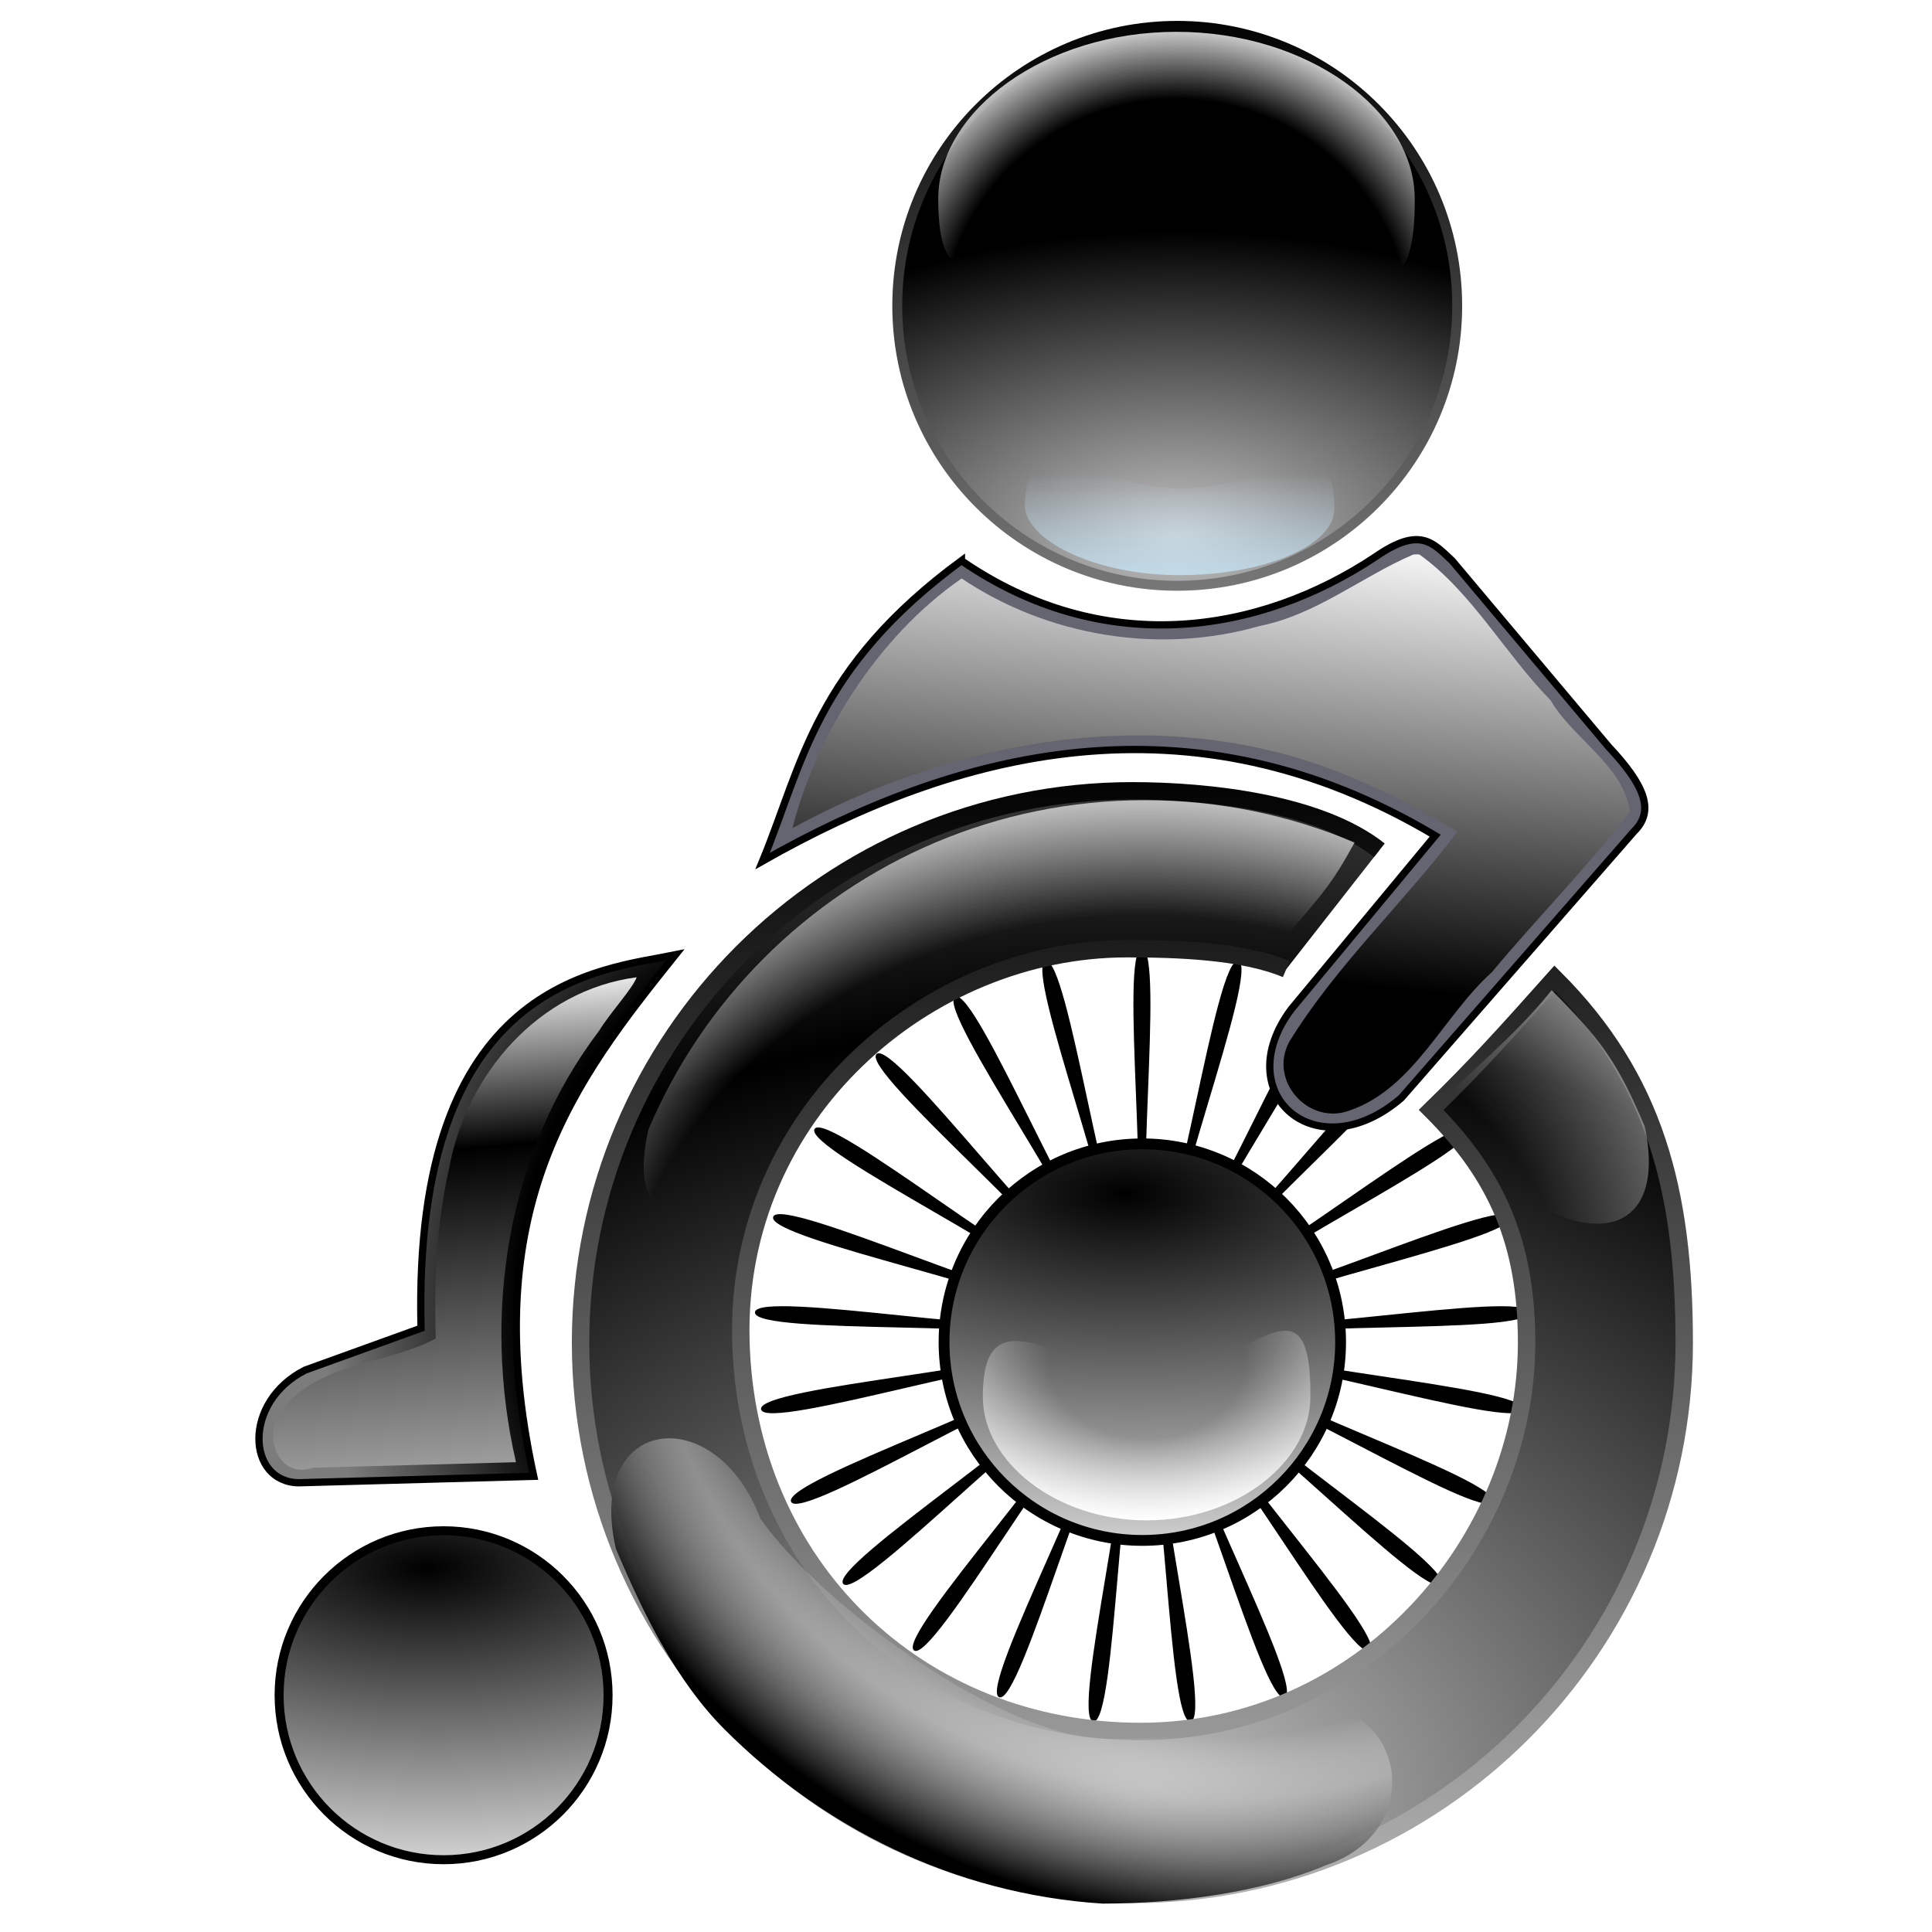 <?xml version="1.0" encoding="UTF-8" standalone="no"?>
<!-- Created with Inkscape (http://www.inkscape.org/) -->

<svg
   xmlns:dc="http://purl.org/dc/elements/1.1/"
   xmlns:cc="http://creativecommons.org/ns#"
   xmlns:rdf="http://www.w3.org/1999/02/22-rdf-syntax-ns#"
   xmlns:svg="http://www.w3.org/2000/svg"
   xmlns="http://www.w3.org/2000/svg"
   xmlns:xlink="http://www.w3.org/1999/xlink"
   xmlns:sodipodi="http://sodipodi.sourceforge.net/DTD/sodipodi-0.dtd"
   xmlns:inkscape="http://www.inkscape.org/namespaces/inkscape"
   width="255"
   height="255"
   viewBox="0 0 67.469 67.469"
   version="1.1"
   id="svg8"
   inkscape:version="0.92.5 (2060ec1f9f, 2020-04-08)"
   sodipodi:docname="access.svg">
  <defs
     id="defs2">
    <linearGradient
       id="linearGradient931">
      <stop
         id="stop925"
         stop-color="#ffffff"
         stop-opacity="0" />
      <stop
         offset="0.805"
         id="stop927"
         stop-color="#ffffff"
         stop-opacity="0" />
      <stop
         id="stop929"
         offset="1"
         stop-color="#ffffff"
         stop-opacity="0.667" />
    </linearGradient>
    <clipPath
       clipPathUnits="userSpaceOnUse"
       id="clipPath2059">
      <path
         d="m -10.1,231.685 c 3.559,2.506 4.832,-0.585 2.965,-3.064 -3.182,-4.225 -6.444,-9.84 -12.355,-15.913 -2.595,-2.669 -11.861,-7.808 -11.861,-7.808 0,0 -0.115,-2.188 -0.099,-3.064 0.011,-0.582 -0.566,-0.564 -0.89,-0.297 -0.782,0.645 -2.471,2.57 -2.471,2.57 l -1.68,-0.099 -1.087,-1.581 c -0.297,-0.411 -0.636,-0.346 -0.89,0 -0.545,1.85 -0.879,3.885 -3.459,3.954 l 4.448,3.954 c 7.766,1.553 15.579,5.585 20.262,14.332 0,0 4.526,5.194 7.116,7.018 z"
         id="path2061"
         sodipodi:nodetypes="csscsscccccccs"
         inkscape:connector-curvature="0"
         stroke-dasharray="none"
         stroke-opacity="1"
         fill="#ffffff"
         fill-rule="evenodd"
         stroke="none"
         stroke-linejoin="miter"
         fill-opacity="1"
         stroke-linecap="butt"
         stroke-width="0.048"
         stroke-miterlimit="4" />
    </clipPath>
    <clipPath
       id="clipPath2059-5"
       clipPathUnits="userSpaceOnUse">
      <path
         stroke-miterlimit="4"
         stroke-width="0.048"
         stroke-linecap="butt"
         fill-opacity="1"
         stroke-linejoin="miter"
         stroke="none"
         fill-rule="evenodd"
         fill="#ffffff"
         stroke-opacity="1"
         stroke-dasharray="none"
         inkscape:connector-curvature="0"
         sodipodi:nodetypes="csscsscccccccs"
         id="path2061-3"
         d="m -10.1,231.685 c 3.559,2.506 4.832,-0.585 2.965,-3.064 -3.182,-4.225 -6.444,-9.84 -12.355,-15.913 -2.595,-2.669 -11.861,-7.808 -11.861,-7.808 0,0 -0.115,-2.188 -0.099,-3.064 0.011,-0.582 -0.566,-0.564 -0.89,-0.297 -0.782,0.645 -2.471,2.57 -2.471,2.57 l -1.68,-0.099 -1.087,-1.581 c -0.297,-0.411 -0.636,-0.346 -0.89,0 -0.545,1.85 -0.879,3.885 -3.459,3.954 l 4.448,3.954 c 7.766,1.553 15.579,5.585 20.262,14.332 0,0 4.526,5.194 7.116,7.018 z" />
    </clipPath>
    <clipPath
       id="clipPath">
      <path
         fill-opacity="0.95"
         stroke="none"
         fill="#1b1b1b"
         sodipodi:nodetypes="csssscc"
         inkscape:connector-curvature="0"
         id="rect5264"
         d="m -515.73,435.564 v 5.838 c 0,9.743 -7.844,17.587 -17.587,17.587 h -135.051 c -9.743,0 -17.587,-7.844 -17.587,-17.587 v -5.838 z" />
    </clipPath>
    <clipPath
       clipPathUnits="userSpaceOnUse"
       id="clipPath2059-7">
      <path
         d="m -10.1,231.685 c 3.559,2.506 4.832,-0.585 2.965,-3.064 -3.182,-4.225 -6.444,-9.84 -12.355,-15.913 -2.595,-2.669 -11.861,-7.808 -11.861,-7.808 0,0 -0.115,-2.188 -0.099,-3.064 0.011,-0.582 -0.566,-0.564 -0.89,-0.297 -0.782,0.645 -2.471,2.57 -2.471,2.57 l -1.68,-0.099 -1.087,-1.581 c -0.297,-0.411 -0.636,-0.346 -0.89,0 -0.545,1.85 -0.879,3.885 -3.459,3.954 l 4.448,3.954 c 7.766,1.553 15.579,5.585 20.262,14.332 0,0 4.526,5.194 7.116,7.018 z"
         id="path2061-5"
         sodipodi:nodetypes="csscsscccccccs"
         inkscape:connector-curvature="0"
         stroke-dasharray="none"
         stroke-opacity="1"
         fill="#ffffff"
         fill-rule="evenodd"
         stroke="none"
         stroke-linejoin="miter"
         fill-opacity="1"
         stroke-linecap="butt"
         stroke-width="0.048"
         stroke-miterlimit="4" />
    </clipPath>
    <clipPath
       clipPathUnits="userSpaceOnUse"
       id="clipPath1162">
      <path
         stroke-miterlimit="4"
         stroke-width="0.071"
         stroke-linecap="round"
         fill-opacity="0.347"
         stroke-linejoin="round"
         stroke="none"
         fill="#000000"
         stroke-opacity="1"
         stroke-dasharray="none"
         inkscape:connector-curvature="0"
         d="m -65.65,239.846 c -9.358,0 -16.952,7.594 -16.952,16.952 0,9.358 7.594,16.941 16.952,16.941 0.292,0 0.579,-0.008 0.868,-0.022 2.123,-0.108 4.148,-0.606 5.995,-1.424 l 2.67,3.971 c -0.226,0.495 -0.245,0.964 -0.011,1.313 l 15.673,23.326 c 0.495,0.737 1.944,0.632 3.248,-0.245 1.304,-0.876 1.964,-2.177 1.468,-2.914 L -51.423,274.417 c -0.233,-0.347 -0.683,-0.499 -1.224,-0.478 l -2.558,-3.804 c 3.96,-3.1 6.507,-7.92 6.507,-13.337 0,-9.358 -7.594,-16.952 -16.952,-16.952 z m 0,2.581 c 7.929,0 14.371,6.442 14.371,14.371 0,7.929 -6.442,14.36 -14.371,14.36 -7.929,0 -14.349,-6.431 -14.349,-14.36 0,-0.248 -0.001,-0.489 0.011,-0.734 0.384,-7.586 6.657,-13.637 14.338,-13.637 z"
         id="path1164" />
    </clipPath>
    <linearGradient
       id="linearGradient4444">
      <stop
         stop-opacity="0"
         stop-color="#ffffff"
         id="stop4446" />
      <stop
         stop-opacity="0"
         stop-color="#ffffff"
         offset="0.689"
         id="stop4452"
         style="stop-color:#ffffff;stop-opacity:0.005" />
      <stop
         stop-opacity="0.355"
         stop-color="#ffffff"
         offset="0.794"
         id="stop4448"
         style="stop-color:#c2c2c2;stop-opacity:0.556" />
      <stop
         stop-opacity="0"
         stop-color="#ffffff"
         id="stop4450"
         offset="1"
         style="stop-color:#000000;stop-opacity:1" />
    </linearGradient>
    <linearGradient
       id="linearGradient3460">
      <stop
         stop-opacity="0"
         stop-color="#ffffff"
         id="stop3462" />
      <stop
         stop-opacity="0"
         stop-color="#ffffff"
         id="stop3464"
         offset="0.312" />
      <stop
         stop-opacity="1"
         stop-color="#ffffff"
         offset="1"
         id="stop3466" />
    </linearGradient>
    <linearGradient
       id="linearGradient3452">
      <stop
         stop-opacity="0"
         stop-color="#ffffff"
         id="stop3454" />
      <stop
         stop-opacity="0"
         stop-color="#ffffff"
         offset="0.678"
         id="stop3456" />
      <stop
         stop-opacity="1"
         stop-color="#ffffff"
         id="stop3458"
         offset="1" />
    </linearGradient>
    <linearGradient
       id="linearGradient3926">
      <stop
         stop-opacity="1"
         stop-color="#a0a0a0"
         id="stop3928" />
      <stop
         stop-opacity="1"
         stop-color="#000000"
         id="stop3930"
         offset="0.652" />
      <stop
         stop-opacity="1"
         stop-color="#ffffff"
         offset="1"
         id="stop3932" />
    </linearGradient>
    <linearGradient
       id="linearGradient3908">
      <stop
         stop-opacity="1"
         stop-color="#888888"
         id="stop3910" />
      <stop
         stop-opacity="1"
         stop-color="#000000"
         offset="0.652"
         id="stop3916" />
      <stop
         stop-opacity="1"
         stop-color="#7c7c7c"
         id="stop3912"
         offset="1" />
    </linearGradient>
    <linearGradient
       id="linearGradient3892">
      <stop
         stop-opacity="1"
         stop-color="#000000"
         id="stop3894" />
      <stop
         stop-opacity="1"
         stop-color="#d3d3d3"
         id="stop3896"
         offset="1" />
    </linearGradient>
    <linearGradient
       id="linearGradient3884">
      <stop
         stop-opacity="1"
         stop-color="#000000"
         id="stop3886" />
      <stop
         stop-opacity="1"
         stop-color="#ffffff"
         id="stop3888"
         offset="1" />
    </linearGradient>
    <linearGradient
       id="linearGradient3860">
      <stop
         stop-opacity="0"
         stop-color="#ffffff"
         id="stop3862" />
      <stop
         stop-opacity="0"
         stop-color="#ffffff"
         id="stop3870"
         offset="0.663" />
      <stop
         stop-opacity="0.667"
         stop-color="#ffffff"
         offset="1"
         id="stop3864" />
    </linearGradient>
    <linearGradient
       id="linearGradient3844">
      <stop
         stop-opacity="1"
         stop-color="#b6b6b6"
         id="stop3846" />
      <stop
         stop-opacity="1"
         stop-color="#000000"
         id="stop3848"
         offset="1" />
    </linearGradient>
    <linearGradient
       id="linearGradient3836">
      <stop
         stop-opacity="1"
         stop-color="#c2c2c2"
         id="stop3838" />
      <stop
         stop-opacity="1"
         stop-color="#000000"
         id="stop3840"
         offset="1" />
    </linearGradient>
    <linearGradient
       id="linearGradient3578">
      <stop
         stop-opacity="1"
         stop-color="#000000"
         id="stop3580" />
      <stop
         stop-opacity="1"
         stop-color="#fffcfc"
         id="stop3582"
         offset="1" />
    </linearGradient>
    <filter
       height="1.035"
       y="-0.018"
       width="1.018"
       x="-0.009"
       inkscape:collect="always"
       id="filter3324">
      <feGaussianBlur
         stdDeviation="0.659"
         inkscape:collect="always"
         id="feGaussianBlur3326" />
    </filter>
    <filter
       inkscape:collect="always"
       id="filter3305">
      <feGaussianBlur
         inkscape:collect="always"
         stdDeviation="0.385"
         id="feGaussianBlur3307" />
    </filter>
    <linearGradient
       id="linearGradient3274">
      <stop
         stop-opacity="1"
         stop-color="#797979"
         id="stop3276" />
      <stop
         stop-opacity="1"
         stop-color="#000000"
         offset="1"
         id="stop3278" />
    </linearGradient>
    <linearGradient
       id="linearGradient3286">
      <stop
         stop-opacity="1"
         stop-color="#c6c6c6"
         id="stop3288" />
      <stop
         stop-opacity="1"
         stop-color="#000000"
         offset="1"
         id="stop3290" />
    </linearGradient>
    <linearGradient
       inkscape:collect="always"
       id="linearGradient3297">
      <stop
         stop-opacity="0.76"
         stop-color="#c8e7f9"
         id="stop3299" />
      <stop
         stop-opacity="0"
         stop-color="#c8e7f9"
         offset="1"
         id="stop3301" />
    </linearGradient>
    <filter
       height="1.006"
       y="-0.003"
       width="1.004"
       x="-0.002"
       id="filter3872"
       inkscape:collect="always">
      <feGaussianBlur
         id="feGaussianBlur3874"
         stdDeviation="0.078"
         inkscape:collect="always" />
    </filter>
    <radialGradient
       r="103.63"
       fy="216.64"
       fx="127.75"
       cy="216.64"
       cx="127.75"
       gradientTransform="matrix(0.188,-1.4229292e-8,0,0.103,17.087,225.97)"
       gradientUnits="userSpaceOnUse"
       id="radialGradient3979"
       xlink:href="#linearGradient3286"
       inkscape:collect="always" />
    <linearGradient
       gradientTransform="matrix(0.096,0,0,0.096,28.844,227.52)"
       y2="23.458"
       x2="127.78"
       y1="238.72"
       x1="127.78"
       gradientUnits="userSpaceOnUse"
       id="linearGradient3981"
       xlink:href="#linearGradient3274"
       inkscape:collect="always" />
    <linearGradient
       y2="193.55"
       x2="134.68"
       y1="230.16"
       x1="134.66"
       gradientUnits="userSpaceOnUse"
       id="linearGradient3983"
       xlink:href="#linearGradient3297"
       inkscape:collect="always" />
    <radialGradient
       r="86.66"
       fy="191.77"
       fx="128.44"
       cy="212.21"
       cx="128.61"
       gradientTransform="matrix(0.14,2.2303937e-7,-2.2444964e-7,0.141,23.075,212.281)"
       gradientUnits="userSpaceOnUse"
       id="radialGradient3985"
       xlink:href="#linearGradient3452"
       inkscape:collect="always" />
    <radialGradient
       r="41.37"
       fy="159.68"
       fx="133.01"
       cy="159.68"
       cx="133.01"
       spreadMethod="reflect"
       gradientTransform="matrix(-0.002,0.247,-0.575,-0.004,107.007,252.078)"
       gradientUnits="userSpaceOnUse"
       id="radialGradient3991"
       xlink:href="#linearGradient3892"
       inkscape:collect="always" />
    <radialGradient
       r="68.72"
       fy="267.82"
       fx="138.04"
       cy="267.82"
       cx="138.04"
       gradientTransform="matrix(1.328,0.006,-0.006,1.148,-42.071,-107.445)"
       gradientUnits="userSpaceOnUse"
       id="radialGradient3993"
       xlink:href="#linearGradient931"
       inkscape:collect="always" />
    <radialGradient
       r="68.72"
       fy="266.28"
       fx="137.7"
       cy="266.28"
       cx="137.7"
       gradientTransform="matrix(1.328,0.006,-0.006,1.148,-41.629,-107.888)"
       gradientUnits="userSpaceOnUse"
       id="radialGradient3995"
       xlink:href="#linearGradient3860"
       inkscape:collect="always" />
    <radialGradient
       r="86.66"
       fy="167.73"
       fx="128.68"
       cy="212.21"
       cx="128.61"
       gradientTransform="matrix(1.922,-7.748293e-4,0.003,1.388,-119.265,-146.625)"
       gradientUnits="userSpaceOnUse"
       id="radialGradient4005"
       xlink:href="#linearGradient3460"
       inkscape:collect="always" />
    <linearGradient
       gradientTransform="matrix(0.254,0,0,0.254,4.474,226.61)"
       y2="145.81"
       x2="44.915"
       y1="213.51"
       x1="50.898"
       gradientUnits="userSpaceOnUse"
       id="linearGradient2727"
       xlink:href="#linearGradient3926"
       inkscape:collect="always" />
    <radialGradient
       r="29.12"
       fy="187.42"
       fx="104.57"
       cy="187.42"
       cx="104.57"
       gradientTransform="matrix(-0.035,-0.713,0.679,-0.033,-92.594,355.488)"
       gradientUnits="userSpaceOnUse"
       id="radialGradient2730"
       xlink:href="#linearGradient3908"
       inkscape:collect="always" />
    <linearGradient
       gradientTransform="matrix(0.254,0,0,0.254,4.474,226.61)"
       y2="82.75"
       x2="152.42"
       y1="144.7"
       x1="146.18"
       gradientUnits="userSpaceOnUse"
       id="linearGradient2734"
       xlink:href="#linearGradient3884"
       inkscape:collect="always" />
    <radialGradient
       r="77.04"
       fy="260.19"
       fx="138.03"
       cy="260.19"
       cx="138.03"
       spreadMethod="reflect"
       gradientTransform="matrix(0.479,3.5987143e-8,-2.6642914e-8,0.359,-26.558,199.283)"
       gradientUnits="userSpaceOnUse"
       id="radialGradient2740"
       xlink:href="#linearGradient3836"
       inkscape:collect="always" />
    <linearGradient
       gradientTransform="matrix(0.254,0,0,0.254,4.474,226.61)"
       y2="116.39"
       x2="138.03"
       y1="276.56"
       x1="138.03"
       gradientUnits="userSpaceOnUse"
       id="linearGradient2742"
       xlink:href="#linearGradient3844"
       inkscape:collect="always" />
    <radialGradient
       r="68.72"
       fy="266.477"
       fx="144.974"
       cy="266.477"
       cx="144.974"
       gradientTransform="matrix(1.192,-0.586,0.498,1.014,-157.915,10.231)"
       gradientUnits="userSpaceOnUse"
       id="radialGradient2751"
       xlink:href="#linearGradient4444"
       inkscape:collect="always" />
    <filter
       height="1.065"
       y="-0.032"
       width="1.038"
       x="-0.019"
       id="filter4329"
       style="color-interpolation-filters:sRGB"
       inkscape:collect="always">
      <feGaussianBlur
         id="feGaussianBlur4331"
         stdDeviation="0.809"
         inkscape:collect="always" />
    </filter>
    <radialGradient
       r="41.37"
       fy="159.68"
       fx="133.01"
       cy="159.68"
       cx="133.01"
       spreadMethod="reflect"
       gradientTransform="matrix(-0.002,0.298,-0.693,-0.004,150.212,232.215)"
       gradientUnits="userSpaceOnUse"
       id="radialGradient4385"
       xlink:href="#linearGradient3892"
       inkscape:collect="always" />
    <filter
       height="1.032"
       y="-0.016"
       width="1.019"
       x="-0.01"
       id="filter4417"
       style="color-interpolation-filters:sRGB"
       inkscape:collect="always">
      <feGaussianBlur
         id="feGaussianBlur4419"
         stdDeviation="0.39"
         inkscape:collect="always" />
    </filter>
  </defs>
  <sodipodi:namedview
     id="base"
     pagecolor="#ff0000"
     bordercolor="#666666"
     borderopacity="1.0"
     inkscape:pageopacity="0"
     inkscape:pageshadow="2"
     inkscape:zoom="2.8"
     inkscape:cx="127.5"
     inkscape:cy="127.5"
     inkscape:document-units="px"
     inkscape:current-layer="layer1"
     showgrid="false"
     inkscape:snap-to-guides="false"
     inkscape:snap-grids="false"
     inkscape:snap-others="false"
     inkscape:object-nodes="false"
     inkscape:snap-nodes="false"
     inkscape:snap-global="false"
     inkscape:window-width="1920"
     inkscape:window-height="1056"
     inkscape:window-x="0"
     inkscape:window-y="0"
     inkscape:window-maximized="1"
     units="px"
     showguides="false" />
  <g
     inkscape:label="Layer 1"
     inkscape:groupmode="layer"
     id="layer1"
     transform="translate(0,-229.531)">
    <path
       sodipodi:type="star"
       style="opacity:1;fill:#000000;fill-opacity:1;fill-rule:evenodd;stroke:none;stroke-width:0.276;stroke-linecap:round;stroke-linejoin:round;stroke-miterlimit:4;stroke-dasharray:none;stroke-dashoffset:0;stroke-opacity:1;paint-order:normal"
       id="path933"
       sodipodi:sides="25"
       sodipodi:cx="39.876492"
       sodipodi:cy="276.21136"
       sodipodi:r1="13.540625"
       sodipodi:r2="3.3225455"
       sodipodi:arg1="-1.5707963"
       sodipodi:arg2="-1.4451326"
       inkscape:flatsided="false"
       inkscape:rounded="0.08"
       inkscape:randomized="0"
       d="m 39.876,262.671 c 0.82,0 -0.397,10.141 0.416,10.244 0.814,0.103 2.157,-10.023 2.951,-9.819 0.794,0.204 -2.907,9.724 -2.144,10.026 0.763,0.302 4.581,-9.172 5.3,-8.777 0.719,0.395 -5.234,8.696 -4.57,9.178 0.664,0.482 6.718,-7.744 7.316,-7.183 0.598,0.561 -7.232,7.121 -6.709,7.753 0.523,0.632 8.433,-5.83 8.873,-5.138 0.439,0.693 -8.776,5.099 -8.426,5.841 0.349,0.742 9.618,-3.55 9.872,-2.77 0.253,0.78 -9.768,2.756 -9.614,3.562 0.154,0.806 10.199,-1.046 10.25,-0.228 0.051,0.819 -10.146,0.24 -10.198,1.059 -0.051,0.819 10.138,1.523 9.985,2.329 -0.154,0.806 -9.887,-2.291 -10.141,-1.511 -0.253,0.78 9.441,3.996 9.092,4.739 -0.349,0.742 -9.007,-4.678 -9.447,-3.985 -0.439,0.693 8.151,6.219 7.628,6.851 -0.523,0.632 -7.561,-6.771 -8.159,-6.209 -0.598,0.561 6.348,8.05 5.685,8.533 -0.664,0.482 -5.64,-8.438 -6.358,-8.043 -0.719,0.395 4.147,9.376 3.384,9.678 -0.763,0.302 -3.364,-9.576 -4.158,-9.372 -0.794,0.204 1.685,10.113 0.871,10.216 -0.814,0.103 -0.877,-10.111 -1.697,-10.111 -0.82,0 -0.883,10.214 -1.697,10.111 -0.814,-0.103 1.665,-10.012 0.871,-10.216 -0.794,-0.204 -3.396,9.674 -4.158,9.372 -0.763,-0.302 4.103,-9.283 3.384,-9.678 -0.719,-0.395 -5.695,8.525 -6.358,8.043 -0.664,-0.482 6.282,-7.971 5.685,-8.533 -0.598,-0.561 -7.636,6.841 -8.159,6.209 -0.523,-0.632 8.067,-6.158 7.628,-6.851 -0.439,-0.693 -9.097,4.727 -9.447,3.985 -0.349,-0.742 9.345,-3.959 9.092,-4.739 -0.253,-0.78 -9.987,2.316 -10.141,1.511 -0.154,-0.806 10.036,-1.51 9.985,-2.329 -0.051,-0.819 -10.249,-0.24 -10.198,-1.059 0.051,-0.819 10.097,1.033 10.25,0.228 0.154,-0.806 -9.868,-2.782 -9.614,-3.562 0.253,-0.78 9.522,3.512 9.872,2.77 0.349,-0.742 -8.866,-5.148 -8.426,-5.841 0.439,-0.693 8.35,5.77 8.873,5.138 0.523,-0.632 -7.307,-7.191 -6.709,-7.753 0.598,-0.561 6.653,7.665 7.316,7.183 0.664,-0.482 -5.289,-8.783 -4.57,-9.178 0.719,-0.395 4.538,9.078 5.3,8.777 0.763,-0.302 -2.939,-9.822 -2.144,-10.026 0.794,-0.204 2.137,9.922 2.951,9.819 0.814,-0.103 -0.404,-10.244 0.416,-10.244 z"
       inkscape:transform-center-y="-0.053367236" />
    <circle
       id="path2502"
       stroke-miterlimit="4"
       style="fill:url(#radialGradient3979);fill-opacity:1;stroke:url(#linearGradient3981);stroke-width:0.346;stroke-miterlimit:4;stroke-dasharray:none;stroke-opacity:1"
       cx="41.111"
       cy="240.211"
       r="9.777" />
    <path
       d="m 184.903,206.153 c 0,13.253 -25.222,24.01 -56.299,24.01 -31.077,0 -57.02,-12.984 -56.299,-26.218 1.656,-30.364 25.774,-5.244 56.851,-5.244 31.077,0 56.299,-24.016 55.747,7.451 z"
       id="path3294"
       sodipodi:nodetypes="csssc"
       transform="matrix(0.096,0,0,0.096,28.844,227.52)"
       stroke-miterlimit="4"
       style="fill:url(#linearGradient3983);fill-opacity:1;stroke:none;stroke-width:3.6;stroke-miterlimit:4;stroke-opacity:1;filter:url(#filter3305)"
       inkscape:connector-curvature="0" />
    <path
       d="m 49.404,236.471 c 0.053,6.304 -4.225,0.124 -8.817,0.124 -4.592,0 -7.821,5.067 -7.821,-0.124 0,-3.071 3.727,-5.829 8.319,-5.829 4.592,0 8.319,2.758 8.319,5.829 z"
       id="path3309"
       sodipodi:nodetypes="csssc"
       inkscape:connector-curvature="0"
       stroke-miterlimit="4"
       style="fill:url(#radialGradient3985);fill-opacity:1;stroke:none;stroke-width:0.346;stroke-miterlimit:4;stroke-opacity:1" />
    <path
       style="fill:#656572;fill-opacity:1;fill-rule:evenodd;stroke:#000000;stroke-width:0.254;stroke-linecap:butt;stroke-linejoin:miter;stroke-opacity:1"
       inkscape:connector-curvature="0"
       d="m 33.575,249.112 c 4.937,3.395 10.366,2.594 14.477,-0.148 1.538,-1.06 1.984,-0.48 2.659,0.148 l 5.466,6.5 c 1.293,1.375 1.599,2.251 0.886,2.954 l -8.125,9.306 c -2.968,2.552 -6.057,-0.145 -3.841,-3.102 l 5.023,-6.057 c -8.604,-5.131 -16.773,-2.927 -23.488,0.886 1.402,-3.405 1.816,-6.711 6.943,-10.488 z"
       id="path3057"
       sodipodi:nodetypes="cccccccccc" />
    <path
       inkscape:connector-curvature="0"
       style="fill:url(#radialGradient2740);fill-opacity:1;stroke:url(#linearGradient2742);stroke-width:0.608;stroke-miterlimit:4;stroke-dasharray:none;stroke-opacity:1"
       stroke-miterlimit="4"
       d="m 48.168,259.225 c -2.08,-1.65 -5.964,-2.077 -8.623,-2.077 -10.638,0 -19.271,8.633 -19.271,19.271 0,10.638 8.633,19.271 19.271,19.271 10.638,0 19.271,-8.633 19.271,-19.271 0,-5.319 -1.034,-9.237 -4.522,-12.725 -1.802,2.021 -2.78,3.101 -4.316,4.598 2.287,2.285 3.333,4.641 3.333,8.127 -3e-6,6.972 -5.755,13.578 -13.483,13.578 -7.728,0 -13.767,-5.755 -13.956,-13.672 -0.189,-7.917 6.511,-13.664 13.483,-13.664 1.743,0 4.052,0.075 5.564,0.713"
       id="path3059"
       sodipodi:nodetypes="ccsssccszzcs" />
    <circle
       r="6.924"
       cy="276.401"
       cx="39.892"
       style="fill:url(#radialGradient4385);fill-opacity:1;stroke:#000000;stroke-width:0.378;stroke-miterlimit:4;stroke-dasharray:none;stroke-opacity:1"
       stroke-miterlimit="4"
       id="path3064" />
    <path
       inkscape:connector-curvature="0"
       style="fill:url(#radialGradient3993);fill-opacity:1;stroke:none;stroke-width:2.392;stroke-miterlimit:4;stroke-dasharray:none;stroke-opacity:1;filter:url(#filter4417)"
       stroke-miterlimit="4"
       id="path3852"
       d="m 71.551,166.764 c 3.75,-8.861 9.176,-16.843 15.879,-23.546 13.407,-13.407 31.926,-21.703 52.371,-21.703 10.223,0 19.964,2.074 28.825,5.824 -3.322,6.014 -4.124,6.713 -11.291,15.091 -5.809,-2.456 -10.834,-0.203 -17.534,-0.203 -13.4,0 -34.465,5.432 -43.255,14.214 -12.464,24.476 -29.219,28.734 -24.995,10.324 z"
       sodipodi:nodetypes="cscccccc"
       transform="matrix(0.254,0,0,0.254,4.474,226.61)" />
    <path
       inkscape:connector-curvature="0"
       style="fill:url(#radialGradient3995);fill-opacity:1;stroke:none;stroke-width:2.392;stroke-miterlimit:4;stroke-dasharray:none;stroke-opacity:1;filter:url(#filter3872)"
       stroke-miterlimit="4"
       sodipodi:nodetypes="cccc"
       d="m 195.712,147.643 c 6.704,6.704 9.032,9.818 12.782,18.679 3.652,16.586 -10.081,19.684 -29.938,-1.507 5.511,-5.674 11.948,-10.645 17.157,-17.172 z"
       id="path3876"
       transform="matrix(0.254,0,0,0.254,4.474,226.61)" />
    <path
       inkscape:connector-curvature="0"
       style="fill:url(#linearGradient2734);fill-opacity:1;fill-rule:evenodd;stroke:none;stroke-width:0.282;stroke-linecap:butt;stroke-linejoin:miter;stroke-opacity:1"
       d="m 49.351,248.898 c -1.788,0.765 -3.381,2.101 -5.36,2.493 -3.505,1.01 -7.401,0.36 -10.409,-1.659 -2.949,2.037 -5.105,5.523 -5.907,8.718 5.971,-3.261 13.453,-4.497 19.834,-1.636 1.175,0.495 2.289,1.109 3.39,1.755 -1.883,2.497 -4.243,4.683 -5.876,7.345 -0.738,1.366 0.691,2.945 2.128,2.39 2.228,-0.774 3.258,-3.308 4.954,-4.829 1.566,-1.885 3.339,-3.664 4.812,-5.596 -0.209,-1.614 -1.991,-2.548 -2.764,-3.889 -1.586,-1.615 -2.75,-3.778 -4.58,-5.092 -0.073,-0.013 -0.149,-0.009 -0.222,0 z"
       id="path3880" />
    <circle
       r="5.744"
       cy="288.732"
       cx="15.491"
       style="fill:url(#radialGradient3991);fill-opacity:1;stroke:#000000;stroke-width:0.314;stroke-miterlimit:4;stroke-dasharray:none;stroke-opacity:1"
       stroke-miterlimit="4"
       id="path3902" />
    <path
       inkscape:connector-curvature="0"
       style="fill:url(#radialGradient2730);fill-opacity:1;fill-rule:evenodd;stroke:#000000;stroke-width:0.254;stroke-linecap:butt;stroke-linejoin:miter;stroke-opacity:1"
       d="m 23.586,262.874 c -3.521,4.396 -6.991,8.838 -4.947,18.213 l -8.207,0.225 c -1.81,-0.025 -1.969,-2.823 0.225,-3.935 l 4.047,-1.462 c -0.307,-12.169 6.298,-12.51 8.882,-13.041 z"
       id="path3906"
       sodipodi:nodetypes="cccccc" />
    <path
       inkscape:connector-curvature="0"
       style="fill:url(#linearGradient2727);fill-opacity:1;fill-rule:evenodd;stroke:none;stroke-width:0.282;stroke-linecap:butt;stroke-linejoin:miter;stroke-opacity:1"
       d="m 22.235,263.659 c -3.431,0.45 -5.969,3.402 -6.558,6.709 -0.436,1.932 -0.518,3.923 -0.461,5.907 -1.741,0.93 -4.263,0.842 -5.431,2.604 -0.622,0.851 -0.021,2.318 1.151,1.908 2.361,-0.064 4.722,-0.128 7.083,-0.193 -1.19,-5.175 -0.325,-10.817 2.906,-15.07 0.363,-0.598 1.163,-1.467 1.31,-1.866 z"
       id="path3918" />
    <path
       inkscape:connector-curvature="0"
       style="fill:url(#radialGradient4005);fill-opacity:1;stroke:none;stroke-width:3.6;stroke-miterlimit:4;stroke-opacity:1;filter:url(#filter3324)"
       stroke-miterlimit="4"
       sodipodi:nodetypes="csssc"
       id="path3942"
       d="m 215.26,88.312 c 0.552,65.66 -34.187,11.664 -82.021,11.664 -47.834,0 -91.291,42.405 -91.291,-11.664 0,-31.991 38.822,-60.714 86.656,-60.714 47.834,0 86.656,28.723 86.656,60.714 z"
       transform="matrix(0.066,0,0,-0.071,31.554,284.584)" />
    <path
       style="fill:url(#radialGradient2751);fill-opacity:1;stroke:none;filter:url(#filter4329)"
       inkscape:connector-curvature="0"
       transform="matrix(0.254,0,0,-0.254,3.072,325.797)"
       sodipodi:nodetypes="cscccccc"
       d="m 72.586,166.065 c 3.75,-8.861 8.241,-18.139 14.945,-24.843 13.407,-13.407 31.499,-22.628 51.944,-23.944 10.223,0 21.823,1.511 30.684,5.261 15.817,5.244 9.758,27.43 -7.617,20.262 -5.809,-2.456 -15.95,-2.861 -22.65,-2.861 -13.4,0 -38.647,17.76 -47.437,30.261 -6.142,16.294 -24.093,14.275 -19.869,-4.135 z"
       id="path2749" />
  </g>
</svg>
